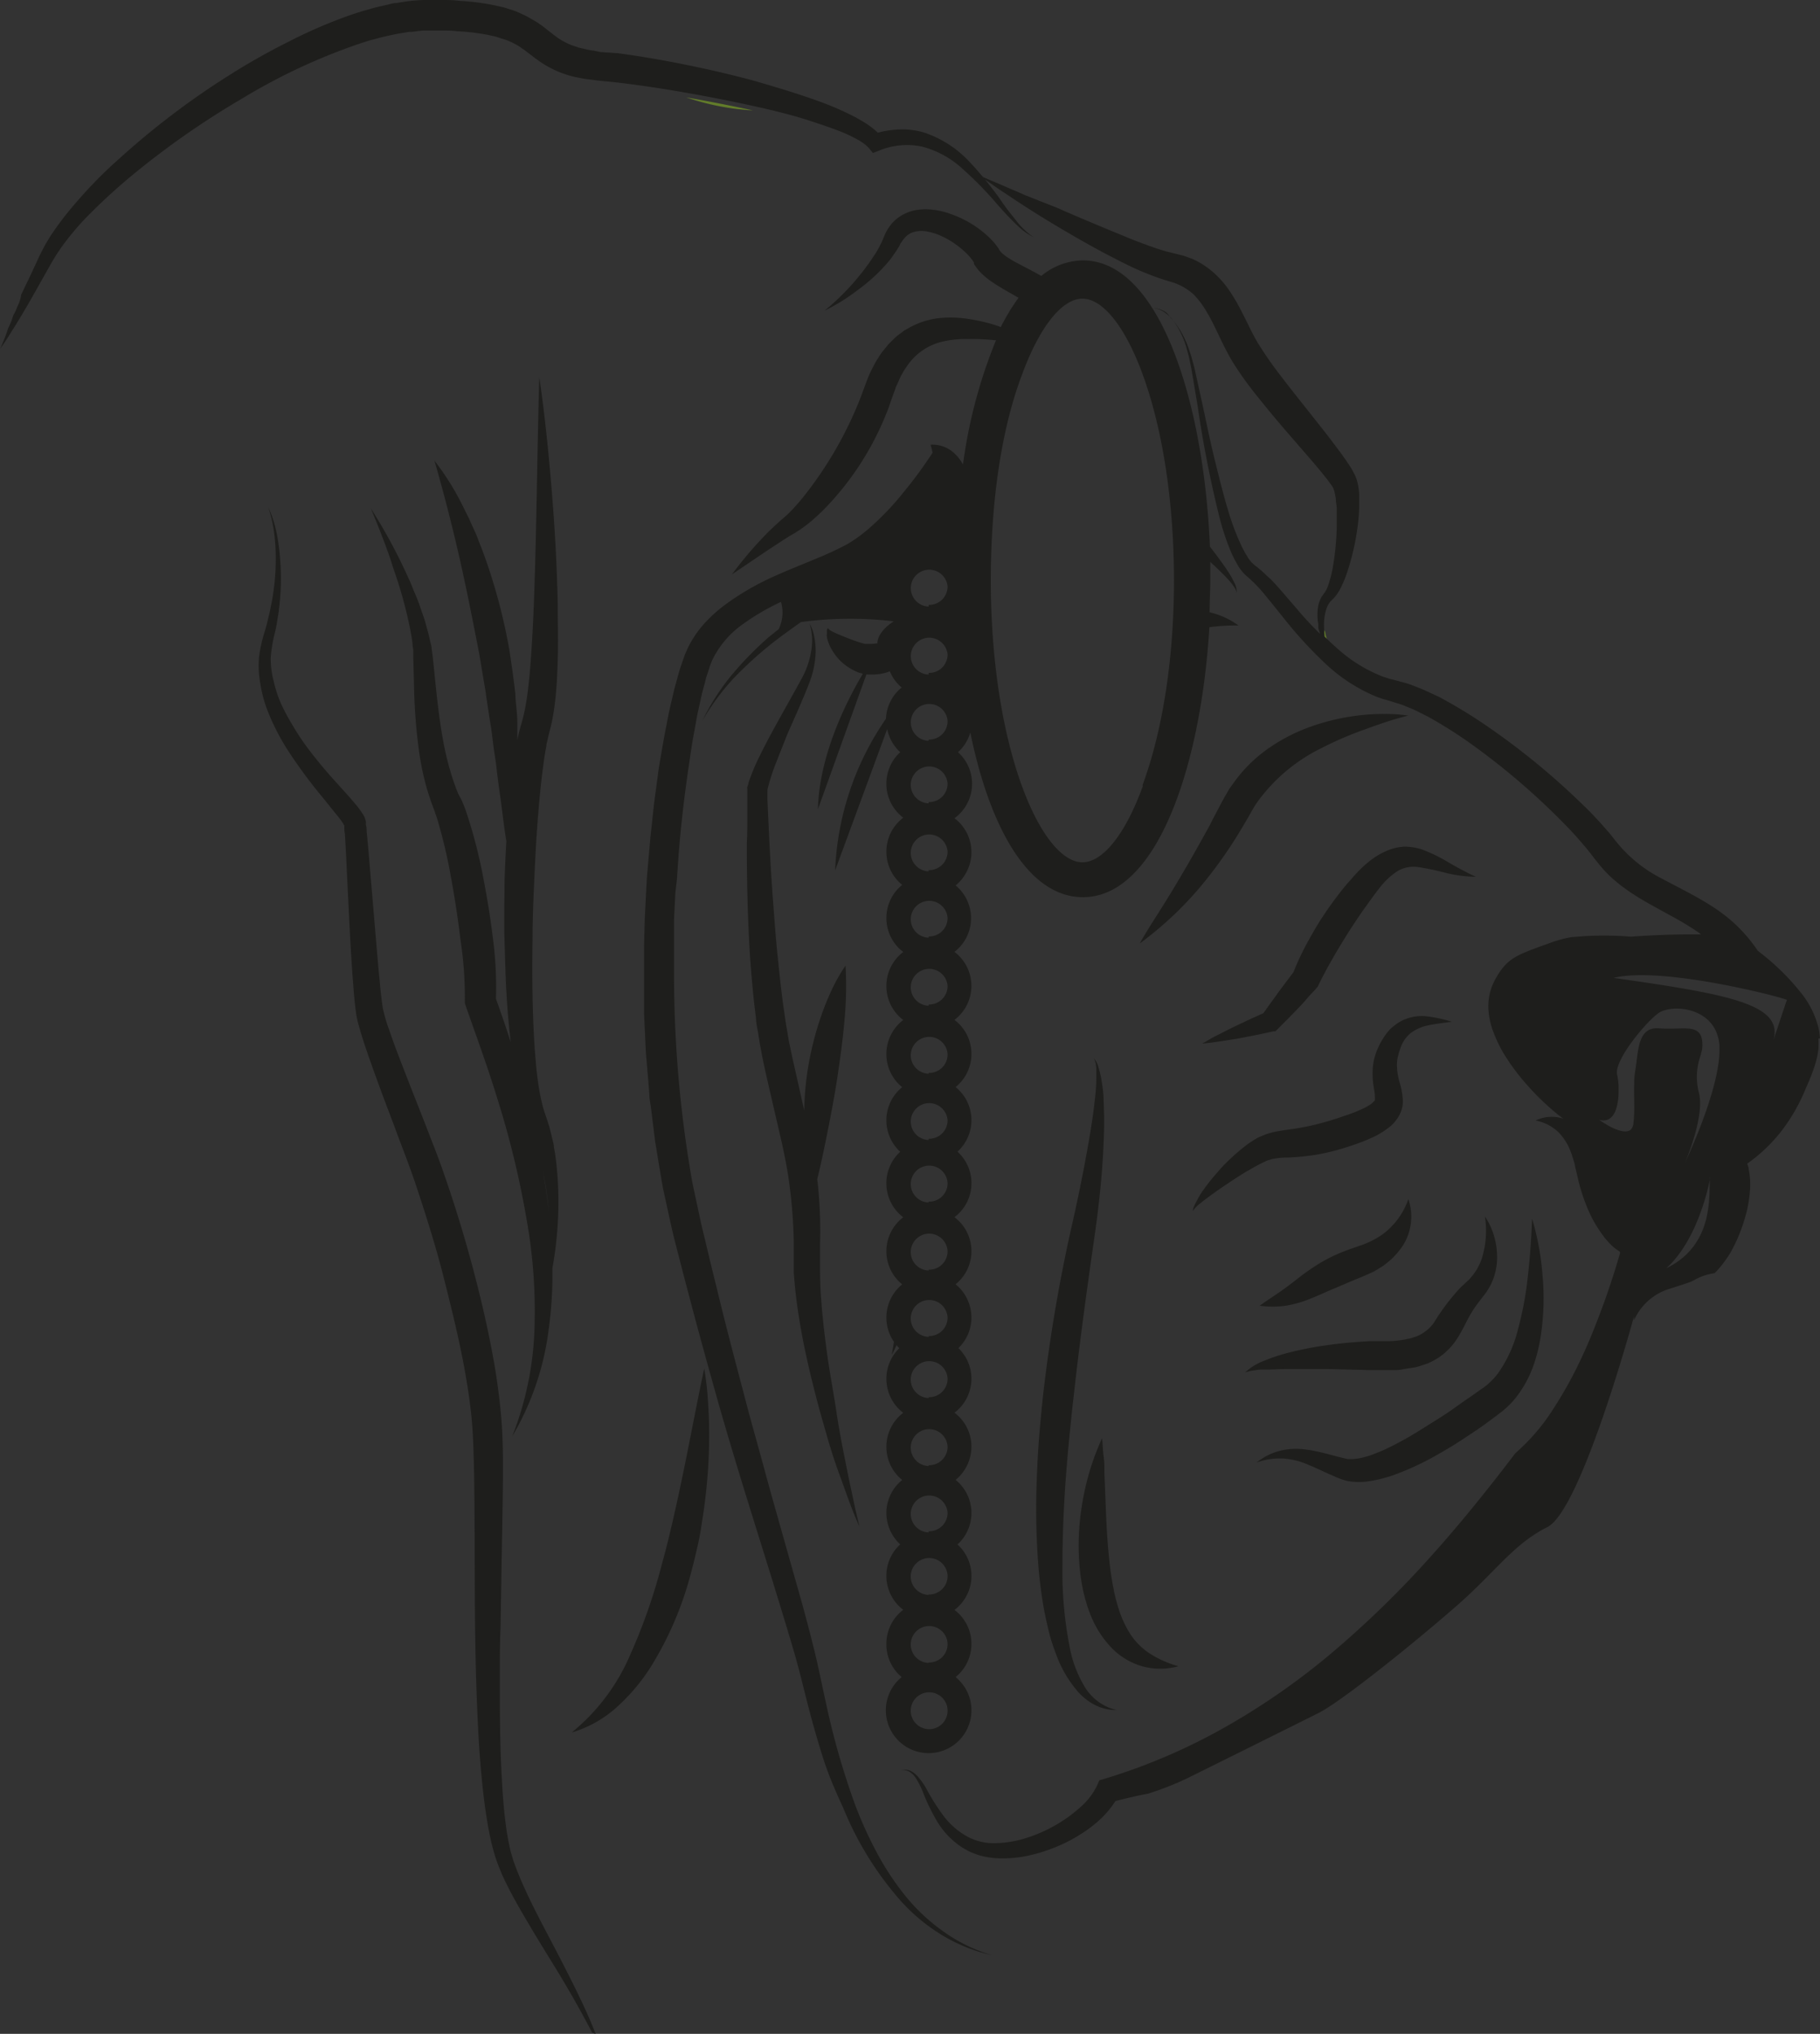<svg xmlns="http://www.w3.org/2000/svg" viewBox="0 0 174.78 195.25"><rect x="0" y="0" width="174.78" height="195.25" fill="#333333" stroke="none"/><defs><style>.cls-1{fill:#fff;}.cls-2{fill:#627c2a;}.cls-3{fill:#1e1e1c;}</style></defs><g id="Ebene_2" data-name="Ebene 2"><g id="Ebene_1-2" data-name="Ebene 1"><path class="cls-1" d="M109.3,23.66,99.05,19.31,102,20.58C104.43,21.64,106.86,22.71,109.3,23.66Z"/><path class="cls-1" d="M33.62,79.78h0Z"/><path class="cls-1" d="M52.69,113c.23,1.31.43,2.63.58,4A37,37,0,0,0,52.69,113Z"/><path class="cls-2" d="M72.31,10.6c-2.12-.46-4.27-.88-6.41-1.25A24,24,0,0,0,72.31,10.6Z"/><path class="cls-2" d="M127.22,60.49l-.15.55.38.38a6.09,6.09,0,0,1-.17-.61Z"/><path class="cls-1" d="M164.82,113.5a.88.88,0,0,0,0,.28C164.8,113.6,164.82,113.5,164.82,113.5Z"/><path class="cls-3" d="M116.16,58.78h0c0-1.07.07-2.14.07-3.22,0-.54,0-1.08,0-1.62l.11.11c.48.44.94.88,1.38,1.34a8.54,8.54,0,0,1,.63.72c.09.13.18.26.26.39a.9.9,0,0,1,.13.45,1.57,1.57,0,0,0-.2-1,9.09,9.09,0,0,0-.47-.87c-.35-.55-.73-1.08-1.12-1.61-.25-.34-.51-.67-.76-1C115.62,38.66,111.38,25,104,25a6.36,6.36,0,0,0-4,1.49c-.86-.49-1.71-.91-2.47-1.32-.27-.14-.5-.29-.73-.43a4.94,4.94,0,0,1-.57-.44l-.12-.11a.44.44,0,0,0-.08-.11l-.09-.1,0,0,0-.06-.09-.13a6.36,6.36,0,0,0-.77-.91,10.16,10.16,0,0,0-3.71-2.31A7.36,7.36,0,0,0,89,20.09a5.62,5.62,0,0,0-1.21.11,4.47,4.47,0,0,0-1.19.47,3.87,3.87,0,0,0-1,.84,4.47,4.47,0,0,0-.62,1l-.18.43c-.06.14-.11.28-.18.41s-.27.54-.43.8a23.35,23.35,0,0,1-5,5.67,19,19,0,0,0,1.71-.95c.55-.35,1.09-.73,1.61-1.13A16.45,16.45,0,0,0,85.42,25c.22-.26.4-.56.6-.84s.18-.29.28-.44l.13-.23c0-.07.09-.16.12-.2a2.61,2.61,0,0,1,.44-.57,1.86,1.86,0,0,1,.54-.37,2.7,2.7,0,0,1,1.35-.15,5.52,5.52,0,0,1,1.52.46,8.1,8.1,0,0,1,1.45.85,8.25,8.25,0,0,1,1.24,1.1,5.29,5.29,0,0,1,.44.59l0,.07,0,0,0,.07.19.28.21.28.22.24a7.3,7.3,0,0,0,.92.79c.3.21.61.42.9.59.6.37,1.17.67,1.72,1l.12.07a19.38,19.38,0,0,0-1.7,2.81l-.41-.15a16.66,16.66,0,0,0-2.71-.63,10.77,10.77,0,0,0-2.9-.07,7.68,7.68,0,0,0-2.93,1l-.35.2-.31.24a5,5,0,0,0-.62.5l-.55.55-.49.6a5,5,0,0,0-.44.62c-.13.21-.27.43-.39.64l-.34.66-.16.34-.14.33c-.17.44-.36.94-.49,1.3s-.29.78-.45,1.17a36.7,36.7,0,0,1-5.05,8.71,19.94,19.94,0,0,1-1.64,1.87l-.44.4c-.17.15-.36.3-.52.45-.34.31-.67.62-1,.94a37.48,37.48,0,0,0-3.49,4.07c1.5-1,2.94-2,4.4-2.95.37-.24.73-.48,1.09-.7l.55-.32c.19-.13.42-.26.61-.4a13.91,13.91,0,0,0,1.12-.87l.52-.47.5-.48a27.91,27.91,0,0,0,6-9.16c.18-.42.33-.86.48-1.3s.29-.79.43-1.18c0-.09.06-.19.1-.28l.12-.26.24-.53c.08-.18.18-.33.27-.5a3.76,3.76,0,0,1,.3-.47,5.66,5.66,0,0,1,3.42-2.46A10,10,0,0,1,93,32.55a21.25,21.25,0,0,1,2.52.11l.13,0a48.14,48.14,0,0,0-3.17,11.93,4.08,4.08,0,0,0-.66-.9,3.07,3.07,0,0,0-2.45-1c.07.28.14.53.19.77a42.56,42.56,0,0,1-2.79,3.8,27,27,0,0,1-3.43,3.57,14.74,14.74,0,0,1-1.92,1.38c-.69.38-1.44.73-2.21,1.07-1.54.66-3.15,1.28-4.76,2A25.61,25.61,0,0,0,69.71,58a13.94,13.94,0,0,0-2.11,1.9A10.22,10.22,0,0,0,66,62.32c-.09.22-.21.46-.28.67l-.23.66-.22.65-.18.64c-.11.43-.24.86-.35,1.29l-.3,1.28c-.21.86-.36,1.71-.53,2.57s-.31,1.71-.46,2.57c-.07.43-.15.85-.21,1.28l-.17,1.29c-.11.86-.25,1.72-.33,2.59l-.28,2.58L62.23,83l-.11,1.29-.07,1.3-.13,2.6-.07,2.6,0,1.3c0,.43,0,.87,0,1.3l0,2.6c0,.44,0,.87,0,1.3l.06,1.3c.05.87.07,1.74.13,2.61l.22,2.59.1,1.3c0,.44.11.87.16,1.3l.32,2.59.08.65.11.64.21,1.29c.15.86.28,1.72.44,2.57l.56,2.56c.19.85.37,1.71.59,2.54.43,1.66.85,3.33,1.3,5,.87,3.33,1.79,6.65,2.73,10,1.87,6.63,4,13.18,6,19.72.5,1.64,1,3.27,1.47,4.9s.86,3.3,1.3,5,.91,3.34,1.44,5S80.26,172,81,173.61a31.28,31.28,0,0,0,5.48,8.85,17.68,17.68,0,0,0,4,3.32,15.88,15.88,0,0,0,4.79,1.92,15.49,15.49,0,0,1-4.59-2.22A18.14,18.14,0,0,1,86.94,182a26.38,26.38,0,0,1-2.78-4.23,38.34,38.34,0,0,1-2.08-4.62,73.12,73.12,0,0,1-2.79-9.8c-.37-1.66-.7-3.35-1.11-5s-.85-3.35-1.32-5l-2.8-9.91-1.37-5Q72,136,71.35,133.49c-.88-3.31-1.75-6.63-2.56-10-.42-1.66-.81-3.33-1.21-5-.22-.84-.38-1.66-.56-2.48l-.53-2.48a114.79,114.79,0,0,1-1.76-20.22c0-.42,0-.84,0-1.27l0-1.27,0-2.55.13-2.54L65,84.47l.09-1.27c.22-3.39.62-6.77,1.12-10.12.13-.84.24-1.68.4-2.51s.28-1.66.47-2.48l.27-1.23c.09-.4.2-.8.31-1.2l.15-.6.19-.57.18-.56c.06-.2.14-.34.2-.52A9,9,0,0,1,71.23,60,22.23,22.23,0,0,1,75,57.78a3.68,3.68,0,0,1-.22,2.62l-1,.8a33.6,33.6,0,0,0-3.58,3.68,22.48,22.48,0,0,0-2.75,4.31,22.72,22.72,0,0,1,3-4.07,37.61,37.61,0,0,1,3.74-3.4c.88-.69,1.79-1.33,2.72-2a35.5,35.5,0,0,1,8.92-.07,3.62,3.62,0,0,0-.32.22,4,4,0,0,0-.62.55,2.8,2.8,0,0,0-.29.37,2,2,0,0,0-.25.48,3.18,3.18,0,0,0-.09.33s0,.1,0,.16h0l-.49.05H83.6a.31.31,0,0,1-.13,0,.68.68,0,0,1-.19,0,1.06,1.06,0,0,1-.23,0c-.32-.08-.7-.2-1.09-.34s-.8-.31-1.22-.48c-.21-.08-.42-.18-.64-.28l-.31-.16-.16-.11-.14-.14a1,1,0,0,0-.08.21,1.5,1.5,0,0,0,0,.22,2.22,2.22,0,0,0,0,.45,4.53,4.53,0,0,0,.27.81,5.47,5.47,0,0,0,.93,1.36,5.13,5.13,0,0,0,1.37,1,4.48,4.48,0,0,0,.44.2l.44.13c-1.44,2.42-4.19,7.71-4.31,13l4.65-12.93.29,0h.32l.21,0A5,5,0,0,0,85,64.6l.26-.08.19-.08A4,4,0,0,0,86.59,66a4.08,4.08,0,0,0-1.51,3A27.59,27.59,0,0,0,80.2,83.56l5-13.57a4.09,4.09,0,0,0,1.25,2.22,4.1,4.1,0,0,0,.29,6.29,4.1,4.1,0,0,0-.1,6.45,4.09,4.09,0,0,0,.1,6.44,4.1,4.1,0,0,0,0,6.53,4.12,4.12,0,0,0-1.62,3.27,4.08,4.08,0,0,0,1.52,3.18,4.09,4.09,0,0,0-.19,6.2,4.1,4.1,0,0,0,.29,6.29,4.09,4.09,0,0,0-.1,6.44,4.1,4.1,0,0,0-.79,5.52l-.21,1.26c.16-.31.31-.62.46-.94a3.58,3.58,0,0,0,.26.29,4.1,4.1,0,0,0,.38,6.2,4.1,4.1,0,0,0-.1,6.45,4.08,4.08,0,0,0-1.52,3.18,4.12,4.12,0,0,0,1.33,3,4.09,4.09,0,0,0,.29,6.28,4.12,4.12,0,0,0-1.62,3.27A4.08,4.08,0,0,0,86.59,161a4.11,4.11,0,1,0,5.18,0,4.09,4.09,0,0,0-.11-6.45,4.07,4.07,0,0,0,.29-6.28,4.08,4.08,0,0,0-.18-6.2,4.13,4.13,0,0,0,1.52-3.19,4.08,4.08,0,0,0-1.63-3.26,4.08,4.08,0,0,0,.38-6.2,4.09,4.09,0,0,0,1.25-2.94,4.14,4.14,0,0,0-1.52-3.19,4.08,4.08,0,0,0-.11-6.44,4.08,4.08,0,0,0,.29-6.29,4.08,4.08,0,0,0-.18-6.2,4.09,4.09,0,0,0-.11-6.45,4.09,4.09,0,0,0,0-6.53A4.08,4.08,0,0,0,91.77,85a4.13,4.13,0,0,0,1.52-3.19,4.08,4.08,0,0,0-1.63-3.26A4.08,4.08,0,0,0,92,72.21a4,4,0,0,0,1.18-1.9C95,79.25,98.68,86.13,104,86.13c7.14,0,11.34-12.64,12.14-25.92a19.2,19.2,0,0,1,2.8-.16A7.6,7.6,0,0,0,116.16,58.78ZM89.18,166A1.77,1.77,0,1,1,91,164.19,1.77,1.77,0,0,1,89.18,166Zm0-6.36A1.77,1.77,0,1,1,91,157.83,1.77,1.77,0,0,1,89.18,159.6Zm0-6.53A1.77,1.77,0,1,1,91,151.3,1.77,1.77,0,0,1,89.18,153.07Zm0-6A1.77,1.77,0,1,1,91,145.26,1.77,1.77,0,0,1,89.18,147Zm0-6.37A1.77,1.77,0,1,1,91,138.89,1.77,1.77,0,0,1,89.18,140.66Zm0-6.53A1.77,1.77,0,1,1,91,132.36,1.77,1.77,0,0,1,89.18,134.13Zm0-5.87A1.77,1.77,0,1,1,91,126.49,1.77,1.77,0,0,1,89.18,128.26Zm0-6.37A1.77,1.77,0,1,1,91,120.12,1.77,1.77,0,0,1,89.18,121.89Zm0-6.53A1.77,1.77,0,1,1,91,113.59,1.77,1.77,0,0,1,89.18,115.36Zm0-6A1.77,1.77,0,1,1,91,107.55,1.77,1.77,0,0,1,89.18,109.32Zm0-6.36A1.77,1.77,0,1,1,91,101.19,1.77,1.77,0,0,1,89.18,103Zm0-6.53A1.77,1.77,0,1,1,91,94.66,1.77,1.77,0,0,1,89.18,96.43Zm0-6.53A1.77,1.77,0,1,1,91,88.13,1.77,1.77,0,0,1,89.18,89.9Zm0-6.37A1.77,1.77,0,1,1,91,81.76,1.77,1.77,0,0,1,89.18,83.53Zm0-6.53A1.77,1.77,0,1,1,91,75.23,1.77,1.77,0,0,1,89.18,77Zm0-6A1.77,1.77,0,1,1,91,69.19,1.77,1.77,0,0,1,89.18,71Zm0-6.36A1.77,1.77,0,1,1,91,62.83,1.77,1.77,0,0,1,89.18,64.6Zm0-6.53A1.77,1.77,0,1,1,91,56.3,1.77,1.77,0,0,1,89.18,58.07Zm20.56,17.26c-1.66,4.57-3.83,7.29-5.79,7.29s-4.13-2.72-5.8-7.29c-1.92-5.25-3-12.27-3-19.77s1-14.51,3-19.76c1.67-4.57,3.84-7.29,5.8-7.29s4.13,2.72,5.79,7.29c1.92,5.25,3,12.27,3,19.76S111.66,70.08,109.74,75.33Z"/><path class="cls-3" d="M67.94,133.82c-.07-.81-.17-1.63-.31-2.44-.69,3.2-1.27,6.35-1.91,9.48-.32,1.56-.65,3.11-1,4.65s-.72,3.08-1.14,4.59a55.33,55.33,0,0,1-3.08,8.81,19.46,19.46,0,0,1-5.6,7.41,11.16,11.16,0,0,0,4.34-2.44A18.54,18.54,0,0,0,62.51,160a32.67,32.67,0,0,0,3.89-9.16c.22-.8.4-1.6.59-2.41s.32-1.61.44-2.42c.26-1.62.45-3.25.56-4.88s.14-3.26.09-4.89C68.05,135.45,68,134.63,67.94,133.82Z"/><path class="cls-3" d="M53.31,110.78l-.12-.69c0-.22-.08-.46-.13-.69l-.17-.68c-.06-.23-.1-.46-.18-.69l-.22-.68-.22-.65c-.05-.19-.13-.37-.17-.58a22.21,22.21,0,0,1-.47-2.53c-.12-.87-.18-1.75-.26-2.63-.25-3.54-.28-7.13-.23-10.71,0-1.79.07-3.59.15-5.37s.16-3.58.29-5.36.28-3.56.5-5.32c.11-.87.22-1.74.39-2.58,0-.22.08-.42.12-.63l.07-.31.07-.29.17-.67.09-.38.07-.36a26.08,26.08,0,0,0,.36-2.83c.08-.93.11-1.85.14-2.77.06-1.83,0-3.65,0-5.47-.08-3.64-.28-7.26-.58-10.88s-.66-7.22-1.19-10.81c-.21,7.25-.25,14.48-.52,21.67-.07,1.79-.16,3.58-.29,5.36q-.09,1.34-.24,2.64a24.52,24.52,0,0,1-.4,2.54l-.07.3-.07.28-.18.64-.1.36-.09.35c-.05.24-.11.47-.15.7,0,0,0,.08,0,.12,0-.6,0-1.2,0-1.8,0-.81-.12-1.61-.18-2.42,0-.41-.07-.81-.11-1.21l-.16-1.21c-.12-.8-.22-1.6-.36-2.4a54.39,54.39,0,0,0-2.57-9.37c-.15-.38-.3-.75-.44-1.13s-.32-.75-.49-1.12-.32-.74-.51-1.1l-.54-1.09a25.88,25.88,0,0,0-2.6-4.11c.9,3.11,1.68,6.16,2.38,9.22S45.4,59.57,46,62.65c.14.77.26,1.55.39,2.32l.2,1.16c.06.39.11.78.17,1.16.12.78.23,1.56.36,2.33s.2,1.56.31,2.34l.18,1.17c.06.39.09.79.14,1.18.1.78.2,1.57.32,2.36.18,1.35.33,2.71.56,4.09q-.12,2-.18,4c0,1.82-.06,3.64,0,5.47s.09,3.65.21,5.47c.08,1.45.22,2.9.39,4.35-.21-.63-.41-1.26-.62-1.88l-.8-2.29a36.19,36.19,0,0,0-.32-6c-.25-2.06-.6-4.1-1-6.13a46.77,46.77,0,0,0-1.63-6.08c-.1-.26-.21-.52-.31-.77L44,76.19c-.18-.44-.35-.89-.5-1.35A28.26,28.26,0,0,1,42.73,72c-.4-1.93-.65-3.92-.86-5.93l-.31-3-.11-.81c0-.27-.11-.52-.16-.78-.1-.53-.25-1-.39-1.54s-.33-1-.49-1.49-.35-1-.55-1.45-.39-1-.6-1.42l-.32-.71-.33-.69a52.1,52.1,0,0,0-3-5.38c.39.94.78,1.89,1.14,2.84s.72,1.9,1,2.86a42.12,42.12,0,0,1,1.62,5.8c.09.49.19,1,.24,1.46,0,.24.07.48.08.72l0,.71.08,3.06a52.71,52.71,0,0,0,.52,6.21,26.89,26.89,0,0,0,.67,3.13c.15.51.31,1,.5,1.54l.14.38.07.19.06.16c.07.22.15.44.23.66a49.88,49.88,0,0,1,1.36,5.76q.55,3,.9,5.93A36.38,36.38,0,0,1,44.64,96l0,.32.09.26c.6,1.71,1.2,3.38,1.78,5.06s1.12,3.37,1.63,5.06A87.05,87.05,0,0,1,50.56,117a50.1,50.1,0,0,1,.77,10.52,30.78,30.78,0,0,1-2.14,10.37,26.69,26.69,0,0,0,3.5-10.25,38.66,38.66,0,0,0,.36-5.89,36.42,36.42,0,0,0,.54-4.78,33.89,33.89,0,0,0-.19-5.51Zm-1.17,1.64a37.4,37.4,0,0,1,.58,4C52.57,115.05,52.37,113.74,52.14,112.42Z"/><path class="cls-3" d="M77,65.12c-.87,1.6-1.8,3.22-2.69,4.85-.45.82-.88,1.64-1.3,2.49a21.15,21.15,0,0,0-1.13,2.68c0,.13-.07.27-.11.4s0,.13,0,.21l0,.25c0,.08,0,.19,0,.24v.53l0,1.39c0,.93,0,1.86-.05,2.79,0,3.72.08,7.45.33,11.18.14,1.86.3,3.73.55,5.59,0,.47.12.94.2,1.41s.14.93.23,1.4l.27,1.4c.1.47.2.92.3,1.37l1.25,5.41c.42,1.79.79,3.55,1,5.31a47.62,47.62,0,0,1,.38,5.37l0,1.36,0,1.46c.08,1,.16,1.91.29,2.84.25,1.88.59,3.72,1,5.54.2.92.42,1.82.65,2.73s.46,1.8.72,2.7c.51,1.79,1,3.57,1.65,5.33s1.22,3.51,2,5.21c-.22-.9-.43-1.8-.62-2.71s-.39-1.8-.57-2.71c-.36-1.81-.73-3.62-1-5.44s-.62-3.63-.88-5.45c-.13-.91-.24-1.81-.35-2.72-.05-.45-.09-.91-.14-1.36s-.08-.9-.11-1.35c-.08-.91-.11-1.8-.12-2.69v-1.32l0-1.41a43.89,43.89,0,0,0-.21-5.72l-.06-.47c.42-1.72.75-3.33,1.07-4.95s.65-3.37.9-5.07.49-3.41.64-5.15a35,35,0,0,0,.11-5.34,15.62,15.62,0,0,0-1.35,2.38,25.19,25.19,0,0,0-1,2.48,30,30,0,0,0-1.29,5.18,29.27,29.27,0,0,0-.33,3.86l-.88-3.93c-.1-.45-.21-.9-.3-1.34L75.77,100c-.08-.44-.15-.89-.23-1.34L75.43,98l-.09-.67c-.28-1.79-.46-3.62-.65-5.43s-.32-3.66-.46-5.49-.24-3.67-.34-5.51l-.13-2.76-.06-1.38v-.52c0-.06,0-.07,0-.1V76a.6.6,0,0,1,0-.12,1.37,1.37,0,0,1,.05-.28,19.24,19.24,0,0,1,.83-2.5c.32-.85.68-1.7,1-2.55L76.71,68c.36-.86.73-1.69,1.06-2.58a8.84,8.84,0,0,0,.56-2.82,7.39,7.39,0,0,0-.12-1.41,4.37,4.37,0,0,0-.46-1.33,5.8,5.8,0,0,1,.14,2.71A8.26,8.26,0,0,1,77,65.12Z"/><path class="cls-3" d="M118.06,75.72l-.31.54-.16.27-.13.24-.26.48c-.33.65-.69,1.29-1,1.93-.7,1.28-1.41,2.55-2.14,3.81s-1.48,2.52-2.26,3.77-1.61,2.49-2.35,3.82a35.62,35.62,0,0,0,3.46-2.92,33.6,33.6,0,0,0,3.05-3.37,43.48,43.48,0,0,0,2.63-3.7c.4-.64.79-1.29,1.17-1.94l.28-.49.14-.25.12-.21.25-.42.28-.4A16.64,16.64,0,0,1,127,71.77,33.25,33.25,0,0,1,131,70.05c1.37-.5,2.78-1,4.24-1.35a14.36,14.36,0,0,0-2.27-.16,19.41,19.41,0,0,0-2.29.12,21,21,0,0,0-4.52,1,17,17,0,0,0-4.24,2.11,13.74,13.74,0,0,0-3.49,3.44Z"/><path class="cls-3" d="M104.17,161.94a11.35,11.35,0,0,1-1.41-3.64,37.59,37.59,0,0,1-.73-8c0-2.69.11-5.39.3-8.09.1-1.35.21-2.7.34-4s.26-2.7.42-4c.59-5.41,1.34-10.78,2.12-16.21.37-2.73.66-5.48.77-8.25a41.23,41.23,0,0,0,0-4.16c0-.7-.12-1.39-.23-2.08-.08-.35-.14-.69-.25-1a2.3,2.3,0,0,0-.46-.94,2.4,2.4,0,0,1,.24,1c0,.34,0,.68,0,1,0,.68-.06,1.36-.14,2-.14,1.35-.36,2.69-.58,4-.47,2.68-1,5.34-1.61,8a153.25,153.25,0,0,0-2.77,16.28c-.15,1.38-.28,2.75-.39,4.13s-.18,2.76-.23,4.15a70.45,70.45,0,0,0,.17,8.34c.12,1.39.3,2.78.55,4.16.14.69.29,1.38.46,2.07s.4,1.36.64,2a11.48,11.48,0,0,0,2.15,3.72,5.78,5.78,0,0,0,1.72,1.31,4.62,4.62,0,0,0,2,.44A4.87,4.87,0,0,1,104.17,161.94Z"/><path class="cls-3" d="M108.36,156.57a10.78,10.78,0,0,1-1.09-2.66c-.08-.23-.13-.48-.19-.72l-.09-.36-.06-.37c-.11-.49-.18-1-.26-1.51-.27-2-.4-4.14-.48-6.28l-.13-3.25c0-.55,0-1.1-.08-1.66s-.07-1.12-.15-1.68a24.61,24.61,0,0,0-1.93,6.45,23.64,23.64,0,0,0-.12,6.83c.09.57.18,1.15.33,1.73l.11.43.13.43a7.11,7.11,0,0,0,.29.85,9.77,9.77,0,0,0,1.89,3.16,6.69,6.69,0,0,0,3.15,2,6.56,6.56,0,0,0,3.49,0,10.09,10.09,0,0,1-2.89-1.31A6.52,6.52,0,0,1,108.36,156.57Z"/><path class="cls-3" d="M142.61,133.1l-.11.09-.14.09-.27.19c-.72.52-1.45,1-2.18,1.53s-1.46,1-2.2,1.46-1.48.94-2.23,1.38-1.51.84-2.27,1.21c-.38.18-.76.34-1.15.49a8.75,8.75,0,0,1-1.13.37,5.24,5.24,0,0,1-1.06.16h-.23l-.23,0-.63-.15c-.84-.21-1.72-.47-2.66-.65a9.94,9.94,0,0,0-1.44-.18,6.45,6.45,0,0,0-1.46.12,5.8,5.8,0,0,0-2.54,1.19,6.58,6.58,0,0,1,2.6-.38,7.22,7.22,0,0,1,2.43.63c.8.32,1.59.73,2.46,1.09.21.1.44.19.66.27l.43.13a3.25,3.25,0,0,0,.43.08,6.43,6.43,0,0,0,1.64,0,13,13,0,0,0,2.87-.75,26.57,26.57,0,0,0,2.6-1.15c.84-.43,1.64-.89,2.44-1.37s1.56-1,2.32-1.5,1.51-1.06,2.24-1.61l.27-.21.14-.1.15-.13a8,8,0,0,0,.61-.55,8.43,8.43,0,0,0,1-1.22,11.05,11.05,0,0,0,1.36-2.73A16.13,16.13,0,0,0,148,128a23.92,23.92,0,0,0,.13-5.6,25.37,25.37,0,0,0-1-5.41c-.07,1.83-.19,3.62-.39,5.39a32.78,32.78,0,0,1-.94,5.15,12.58,12.58,0,0,1-2,4.39,7.33,7.33,0,0,1-.75.81C142.89,132.89,142.74,133,142.61,133.1Z"/><path class="cls-3" d="M141.26,122.63a1.7,1.7,0,0,1-.29.31l-.3.28-.41.38a20.6,20.6,0,0,0-2.55,3.37,3.62,3.62,0,0,1-1.06,1,1.83,1.83,0,0,1-.3.18l-.33.15-.38.12a2,2,0,0,1-.39.1,7,7,0,0,1-.84.15,8.8,8.8,0,0,1-.91.08l-.46,0-.49,0-1,0c-1.37.08-2.75.19-4.12.39a31.88,31.88,0,0,0-4.07.82,17.49,17.49,0,0,0-2,.69,5.34,5.34,0,0,0-1.79,1.11,4.17,4.17,0,0,1,1-.22,4.1,4.1,0,0,1,.49-.06l.5,0c.67,0,1.34-.05,2-.05,1.34,0,2.68,0,4,0l4,.1,1,0h1.08c.36,0,.75,0,1.12-.08s.77-.12,1.16-.19a4.83,4.83,0,0,0,.59-.17c.2-.07.39-.12.59-.2a6.88,6.88,0,0,0,1.16-.63,6.42,6.42,0,0,0,1.75-1.87c.41-.67.7-1.28,1-1.85a11.12,11.12,0,0,1,1-1.54l.65-.85a6.24,6.24,0,0,0,.59-1,6,6,0,0,0,.52-2.26,7.2,7.2,0,0,0-.28-2.19,6.74,6.74,0,0,0-.89-1.92,8.9,8.9,0,0,1-.25,3.88,3.12,3.12,0,0,1-.15.43,2.43,2.43,0,0,1-.18.4c-.07.13-.13.26-.2.38l-.24.36A4.15,4.15,0,0,1,141.26,122.63Z"/><path class="cls-3" d="M132.81,118.47a8.31,8.31,0,0,1-1.71.93,3.75,3.75,0,0,1-.47.17l-.47.17c-.39.13-.77.26-1.16.42a14.83,14.83,0,0,0-2.23,1.09,20.29,20.29,0,0,0-2,1.38c-.6.47-1.17.91-1.8,1.35s-1.3.86-2,1.37a9.11,9.11,0,0,0,2.5,0,10.77,10.77,0,0,0,2.41-.69c.76-.3,1.44-.63,2.12-.91s1.35-.58,2-.85l1-.41.62-.28a3.8,3.8,0,0,0,.6-.31l.58-.36c.19-.13.37-.28.55-.43l.26-.22c.08-.08.17-.16.25-.25s.32-.33.46-.52a5.17,5.17,0,0,0,.93-5A7.11,7.11,0,0,1,132.81,118.47Z"/><path class="cls-3" d="M120.7,111.9c.3-.16.61-.31.87-.43s.28-.09.41-.14.27-.08.41-.1a7.14,7.14,0,0,1,.88-.1c.66,0,1.44-.06,2.21-.15a17.71,17.71,0,0,0,2.29-.41c.37-.09.74-.19,1.1-.3s.73-.22,1.09-.35a16.15,16.15,0,0,0,2.18-.89,7.49,7.49,0,0,0,1.13-.71,3.76,3.76,0,0,0,1.1-1.24,3.05,3.05,0,0,0,.32-.92,3.27,3.27,0,0,0,0-.87,6.62,6.62,0,0,0-.25-1.27,6.44,6.44,0,0,1-.29-1.77,3.56,3.56,0,0,1,.1-.84l.12-.46.15-.42a3.1,3.1,0,0,1,1-1.39,4.27,4.27,0,0,1,1.76-.73c.68-.14,1.42-.22,2.15-.32a13,13,0,0,0-2.18-.49,4.3,4.3,0,0,0-3,.6c-.19.13-.36.27-.54.41s-.32.31-.46.48a6.28,6.28,0,0,0-.38.52l-.33.55-.26.57a5.76,5.76,0,0,0-.38,1.26,6.07,6.07,0,0,0-.08,1.34c0,.43.08.85.13,1.21a4.8,4.8,0,0,1,.09.88c0,.2,0,.24-.09.3a1.67,1.67,0,0,1-.37.32,5,5,0,0,1-.74.41,15,15,0,0,1-1.84.71q-.49.18-1,.33c-.32.11-.65.2-1,.29a19.2,19.2,0,0,1-2,.46c-.67.13-1.33.2-2.11.33a7.79,7.79,0,0,0-1.25.3c-.21.07-.42.17-.63.25s-.39.2-.57.31a9,9,0,0,0-1,.7c-.3.24-.6.49-.88.74-.56.51-1.08,1-1.58,1.6a19.37,19.37,0,0,0-1.4,1.74c-.22.31-.42.62-.61,1-.09.16-.18.33-.26.5a1.52,1.52,0,0,0-.16.54,3.23,3.23,0,0,1,.76-.76c.27-.23.56-.44.85-.66q.87-.63,1.77-1.23c.59-.4,1.19-.78,1.78-1.14Z"/><path class="cls-3" d="M133.13,81.7a6.84,6.84,0,0,0-1.47.86,11.09,11.09,0,0,0-1.19,1.06c-.37.38-.67.74-1,1.11s-.63.75-.93,1.14c-.59.77-1.15,1.56-1.68,2.38s-1,1.67-1.47,2.53c-.23.44-.44.87-.65,1.32s-.35.8-.53,1.24c-.22.28-.43.57-.65.86s-.54.71-.8,1.07l-1.44,2-1.23.55-1.56.74c-.52.25-1,.51-1.55.78s-1,.55-1.53.85c.58-.06,1.16-.13,1.73-.22s1.15-.18,1.72-.27l1.7-.33c.56-.11,1.12-.24,1.68-.36l.19,0,.27-.26c.63-.63,1.26-1.26,1.88-1.91.31-.31.61-.64.91-1s.61-.64.91-1l.1-.11.12-.25c.17-.36.39-.78.6-1.17s.43-.8.66-1.19c.44-.79.92-1.57,1.4-2.34.24-.38.48-.77.74-1.15l.76-1.13.8-1.11c.27-.37.54-.74.8-1.07a7.17,7.17,0,0,1,1.69-1.63,3,3,0,0,1,2.07-.45,24.16,24.16,0,0,1,2.67.56,12.7,12.7,0,0,0,2.88.37c-.88-.4-1.7-.85-2.51-1.31a15.32,15.32,0,0,0-2.66-1.31,5.35,5.35,0,0,0-1.69-.27A4.74,4.74,0,0,0,133.13,81.7Z"/><path class="cls-3" d="M56.25,193c-.67-1.48-1.41-2.94-2.15-4.39-1.47-2.9-3.1-5.73-4.3-8.67l-.22-.55-.2-.55c-.14-.37-.23-.73-.34-1.1-.17-.75-.33-1.52-.43-2.31-.22-1.56-.34-3.16-.42-4.77C48,167.44,48,164.21,48,161c0-1.62,0-3.24.07-4.86l.08-4.86c.05-3.24.13-6.49.15-9.76,0-1.63,0-3.28-.13-5s-.34-3.33-.6-5c-.55-3.26-1.28-6.47-2.12-9.64s-1.8-6.3-2.89-9.41c-.27-.78-.56-1.56-.86-2.33l-.88-2.27-1.78-4.53c-.58-1.5-1.17-3-1.68-4.51a14,14,0,0,1-.61-2.13c-.11-.73-.2-1.54-.27-2.33-.16-1.6-.29-3.22-.43-4.83l-.41-4.85c-.14-1.62-.26-3.23-.43-4.87,0-.21,0-.41-.07-.64l0-.17V79a.31.31,0,0,0,0-.11,1.91,1.91,0,0,0-.1-.34c0-.09-.07-.15-.1-.23s-.15-.24-.22-.35-.14-.2-.21-.3a5.37,5.37,0,0,0-.41-.51c-.54-.66-1.1-1.25-1.63-1.85a45.89,45.89,0,0,1-3.06-3.68,23,23,0,0,1-1.31-2A20.34,20.34,0,0,1,27,67.58a12.2,12.2,0,0,1-.72-2.19A8.59,8.59,0,0,1,26,63.13a13.38,13.38,0,0,1,.38-2.31,12.32,12.32,0,0,0,.24-1.21c.06-.41.15-.81.18-1.23a22.57,22.57,0,0,0,.08-4.93A18.2,18.2,0,0,0,26.53,51a11.7,11.7,0,0,0-.77-2.32,12.83,12.83,0,0,1,.55,2.36,17.75,17.75,0,0,1,.17,2.41A21.87,21.87,0,0,1,26,58.26c-.06.39-.17.78-.26,1.17s-.19.77-.3,1.15a13.13,13.13,0,0,0-.56,2.47A9.29,9.29,0,0,0,25,65.63a12.4,12.4,0,0,0,.65,2.48A21.77,21.77,0,0,0,28,72.57a47.07,47.07,0,0,0,3,4c.51.63,1,1.26,1.51,1.87.11.15.24.31.33.45a1.91,1.91,0,0,1,.14.21c0,.06.08.13.09.16l0,0h0v.21c0,.17,0,.38.05.57.1,1.6.17,3.23.25,4.85.16,3.24.3,6.49.56,9.75.06.82.13,1.64.25,2.51a8.93,8.93,0,0,0,.29,1.35c.11.42.24.82.36,1.22.51,1.58,1.07,3.11,1.63,4.65s1.14,3,1.71,4.57l.86,2.27c.28.75.55,1.49.81,2.25,1,3,2,6.12,2.78,9.22s1.56,6.23,2.1,9.37c.27,1.57.5,3.14.62,4.7s.15,3.16.19,4.77c.1,6.45,0,13,.19,19.49.1,3.25.23,6.52.55,9.79.16,1.63.36,3.26.67,4.9a23.58,23.58,0,0,0,.59,2.45c.14.41.27.83.44,1.21l.24.59.26.56c.72,1.5,1.55,2.92,2.38,4.32s1.69,2.79,2.54,4.17c1.22,2,2.39,4.05,3.48,6.14l.33.11C56.9,194.49,56.59,193.74,56.25,193Z"/><path class="cls-3" d="M174.77,99.69a6,6,0,0,0-.13-1,8.81,8.81,0,0,0-1.52-3.17,23,23,0,0,0-4.31-4.24,14.63,14.63,0,0,0-4.15-4.11c-1.66-1.1-3.39-1.92-5-2.79a13.36,13.36,0,0,1-4-3.05l-.2-.23-.21-.25-.46-.58-.23-.29-.24-.27-.48-.55c-.64-.71-1.3-1.4-2-2.06a69.26,69.26,0,0,0-8.76-7.2,48.21,48.21,0,0,0-4.89-3l-1.32-.61c-.44-.2-.91-.37-1.37-.55a7.36,7.36,0,0,0-.71-.22l-.73-.2-.32-.08-.3-.08-.6-.19a14.18,14.18,0,0,1-4.43-2.73c-.41-.36-.81-.74-1.2-1.12a8.35,8.35,0,0,1-.06-1,4.78,4.78,0,0,1,.29-1.84,2.64,2.64,0,0,1,.2-.37.91.91,0,0,0,.11-.16l.14-.13.18-.18c.08-.08.14-.16.2-.23a4.58,4.58,0,0,0,.33-.48,11.12,11.12,0,0,0,.84-2,23.26,23.26,0,0,0,.91-4,18,18,0,0,0,.18-2.09c0-.35,0-.71,0-1.09a6.36,6.36,0,0,0-.15-1.17,3.72,3.72,0,0,0-.22-.67c-.1-.22-.19-.38-.29-.57s-.39-.63-.59-.92-.4-.56-.6-.84l-.61-.81c-.81-1.08-1.65-2.12-2.47-3.16s-1.65-2.07-2.44-3.11a38,38,0,0,1-2.2-3.11c-.64-1-1.17-2.22-1.81-3.45a19.23,19.23,0,0,0-1.1-1.86,9.45,9.45,0,0,0-1.55-1.75,8.22,8.22,0,0,0-2-1.28l-.56-.2-.28-.1-.28-.07-1-.25-.42-.1-.45-.14c-.3-.1-.6-.18-.9-.3l-.91-.33-.92-.35c-2.43-1-4.87-2-7.31-3.08L98.5,18.76l-.73-.32-1.84-.79L94.4,17c-.42-.51-.86-1-1.34-1.51a10.51,10.51,0,0,0-4.18-2.72,7.25,7.25,0,0,0-2.58-.34,9.49,9.49,0,0,0-2,.31,7.36,7.36,0,0,0-1.06-.84,15.31,15.31,0,0,0-1.51-.86,28.83,28.83,0,0,0-3.1-1.32c-2.09-.76-4.2-1.38-6.33-2-1.06-.28-2.13-.55-3.2-.8s-2.14-.48-3.22-.7c-2.16-.44-4.32-.81-6.52-1.11L57.71,5,57,4.86a5.4,5.4,0,0,1-.72-.13l-.7-.16-.65-.22a6.64,6.64,0,0,1-1.19-.6c-.19-.12-.38-.27-.57-.41l-.63-.49c-.23-.18-.44-.36-.7-.53A7.11,7.11,0,0,0,51,1.81a6.9,6.9,0,0,0-.85-.45A7.9,7.9,0,0,0,49.3,1L48.42.72l-.88-.2A23,23,0,0,0,44.1.08C43.52,0,43,0,42.41,0l-.85,0-.88,0a16.73,16.73,0,0,0-1.75.15l-.86.14c-.29,0-.57.09-.85.16-.56.13-1.12.24-1.67.41l-.82.23-.81.26A47,47,0,0,0,27.72,4a64.56,64.56,0,0,0-5.8,3.28,75.89,75.89,0,0,0-10.52,8C10.58,16,9.78,16.77,9,17.58S7.5,19.2,6.79,20.05a28.22,28.22,0,0,0-2,2.7l-.44.73c-.14.25-.26.51-.4.76-.25.5-.46,1-.7,1.49-.39.86-.81,1.7-1.21,2.55a3.78,3.78,0,0,1-.39,1.19,3.8,3.8,0,0,1-.37.79,6.44,6.44,0,0,1-.49,1.23,16.45,16.45,0,0,1-.78,2c.35-.5.7-1,1-1.51,1.19-1.84,2.25-3.76,3.32-5.66.27-.47.53-.95.8-1.41.14-.21.27-.44.41-.65L6,23.59a29.33,29.33,0,0,1,2-2.42,57,57,0,0,1,4.7-4.35A80.43,80.43,0,0,1,23.27,9.45,57.3,57.3,0,0,1,34.8,4.1l.74-.23.76-.2c.5-.14,1-.24,1.5-.35.25-.06.51-.1.76-.14s.5-.09.75-.12c.5,0,1-.13,1.5-.13l.74,0,.79,0c.53,0,1.06,0,1.57.07a20.93,20.93,0,0,1,3,.36l.71.16.67.22A4.08,4.08,0,0,1,49,4a4.8,4.8,0,0,1,.6.3,5.25,5.25,0,0,1,.58.38c.19.12.4.29.6.44l.67.51c.25.17.49.36.76.52a9.63,9.63,0,0,0,3.52,1.34,6.85,6.85,0,0,0,.89.14l.87.11L59,7.89c2.1.24,4.2.55,6.3.91s4.29.78,6.42,1.24S76,11,78,11.67c1,.33,2,.66,3,1.07a13.4,13.4,0,0,1,1.37.67,4.24,4.24,0,0,1,1.06.79l.4.49.54-.21a7,7,0,0,1,4.2-.4,9.16,9.16,0,0,1,3.88,2.14,34.65,34.65,0,0,1,3.28,3.35c.53.6,1.06,1.19,1.63,1.75a11.4,11.4,0,0,0,.89.81,5.6,5.6,0,0,0,1,.63,6.93,6.93,0,0,1-1.7-1.63c-.5-.61-1-1.25-1.43-1.89s-1-1.34-1.51-2l1.14.8,1.67,1.11c1.11.74,2.24,1.45,3.39,2.15,2.29,1.38,4.61,2.71,7,3.9a27.11,27.11,0,0,0,3.86,1.62l.92.28.2.06.19.08.37.16a5.55,5.55,0,0,1,1.3.89,8.3,8.3,0,0,1,1,1.27c.31.49.6,1,.89,1.59.57,1.14,1.11,2.4,1.86,3.64a34.5,34.5,0,0,0,2.44,3.38c.85,1.06,1.7,2.09,2.57,3.1l2.6,3c.43.5.85,1,1.24,1.5.21.25.38.49.55.72s.15.22.2.3a2.54,2.54,0,0,1,.11.26,7,7,0,0,1,.17.8c0,.29.07.6.09.91,0,.62,0,1.26,0,1.9a25.88,25.88,0,0,1-.38,3.83,11.15,11.15,0,0,1-.48,1.81,2.7,2.7,0,0,1-.17.38l-.1.17-.06.07-.09.13-.18.25-.13.27a3.92,3.92,0,0,0-.18.55,5,5,0,0,0,0,1.8c0,.11,0,.22,0,.33s.11.4.17.61l-.38-.39q-1-1-1.89-2.07c-.61-.7-1.21-1.41-1.83-2.11-.32-.36-.64-.71-1-1a10,10,0,0,0-1.14-1,3,3,0,0,1-.74-.85,9.66,9.66,0,0,1-.62-1.15,23.34,23.34,0,0,1-1-2.54c-.56-1.74-1-3.54-1.45-5.34s-.82-3.62-1.21-5.43l-.6-2.73c-.1-.46-.19-.91-.32-1.36l-.19-.69-.22-.66a8.88,8.88,0,0,0-1.3-2.5,4,4,0,0,0-.47-.53A3.32,3.32,0,0,0,112,30a2.33,2.33,0,0,0-1.32-.43,2.25,2.25,0,0,1,1.27.5,3.9,3.9,0,0,1,.93,1,8.5,8.5,0,0,1,1.11,2.5l.18.66.14.68c.1.45.17.91.25,1.36l.46,2.75a107.27,107.27,0,0,0,2.18,11,24.64,24.64,0,0,0,.91,2.71,9.7,9.7,0,0,0,.65,1.34,4.16,4.16,0,0,0,1,1.27,13.79,13.79,0,0,1,1.82,1.9c.58.7,1.16,1.43,1.75,2.16a39.8,39.8,0,0,0,3.84,4.2,16.08,16.08,0,0,0,4.91,3.24c.24.1.48.18.72.26l.37.1.36.11.61.19a4.69,4.69,0,0,1,.6.2c.41.17.82.32,1.22.51l1.19.6a42.61,42.61,0,0,1,4.57,2.93,67.21,67.21,0,0,1,8.3,7.14c.64.64,1.26,1.3,1.85,2l.44.51.21.26.2.25.4.52.23.29.25.31a12.76,12.76,0,0,0,1.06,1.14c.19.19.39.34.59.51s.39.33.59.47l.61.44c.21.15.42.27.63.41.41.27.83.5,1.25.75l2.05,1.13a29.91,29.91,0,0,1,2.67,1.6,3.4,3.4,0,0,1,.3.23h-1c-1.8,0-3.79.08-5.71.22l-.72-.05a33.77,33.77,0,0,0-3.77,0l-1,.08c-.33,0-.67.11-1,.17l-.54.15-.26.08-.21.07-.86.31c-.58.21-1.17.42-1.79.68a6.8,6.8,0,0,0-1,.49,4.1,4.1,0,0,0-1,.81,5.86,5.86,0,0,0-.69.95,6.79,6.79,0,0,0-.51,1,5.42,5.42,0,0,0-.34,2.42,7.28,7.28,0,0,0,.53,2.16,13.3,13.3,0,0,0,.9,1.86,21.11,21.11,0,0,0,2.37,3.17,24.7,24.7,0,0,0,2.81,2.69c.18.15.37.29.57.43a3.57,3.57,0,0,0-2.66.18,4.33,4.33,0,0,1,2.23,1.16,5.34,5.34,0,0,1,1.17,1.92l.1.26c0,.09.06.19.08.28s.13.37.17.56c.07.4.17.75.28,1.24a17,17,0,0,0,.84,2.72,11.87,11.87,0,0,0,1.4,2.62,7.71,7.71,0,0,0,1,1.2,5.23,5.23,0,0,0,.83.64l0,.16c-.17.58-.34,1.15-.52,1.73-.3.93-.6,1.85-.93,2.77-.67,1.83-1.36,3.64-2.18,5.39a40.07,40.07,0,0,1-2.75,5,19.36,19.36,0,0,1-3.59,4.22l-.07.06-.09.12c-2.61,3.43-5.3,6.77-8.16,9.94a94.83,94.83,0,0,1-9.14,8.91,67.11,67.11,0,0,1-10.39,7.28,56.93,56.93,0,0,1-11.63,5l-.55.16-.2.47a6.53,6.53,0,0,1-1.64,2.13,13.84,13.84,0,0,1-2.39,1.72,14.14,14.14,0,0,1-2.73,1.2,10.4,10.4,0,0,1-2.9.51,5.35,5.35,0,0,1-2.76-.6,7.23,7.23,0,0,1-2.26-1.91,20.53,20.53,0,0,1-1.69-2.64,6.69,6.69,0,0,0-.94-1.33,2.16,2.16,0,0,0-.67-.48,1.47,1.47,0,0,0-.8-.07,1.37,1.37,0,0,1,.75.18,2,2,0,0,1,.55.52,7.53,7.53,0,0,1,.72,1.38,19.46,19.46,0,0,0,1.41,2.91,7.75,7.75,0,0,0,2.34,2.43l.37.22.39.21.41.17.42.15a7.77,7.77,0,0,0,1.72.31,11.66,11.66,0,0,0,3.39-.32,15.84,15.84,0,0,0,3.18-1.13,13.47,13.47,0,0,0,1.48-.82,11.41,11.41,0,0,0,1.4-1,9.19,9.19,0,0,0,2-2.22s1.86-.48,3.1-.7a28.08,28.08,0,0,0,4.43-1.8c4.2-2.08,10.48-5.2,12.07-6,2.45-1.31,9.47-7,13.22-10.29s5.39-5.87,8.66-7.51,8.32-20.24,8.32-20.24v.39a5.46,5.46,0,0,1,3.33-3c.71-.22,1.42-.45,2.13-.7.13-.07.28-.13.41-.21a5.22,5.22,0,0,1,1.86-.61,6.52,6.52,0,0,0,.51-.55,11.15,11.15,0,0,0,1-1.39,15.3,15.3,0,0,0,1.3-3,12.31,12.31,0,0,0,.61-3.26,7.56,7.56,0,0,0-.14-1.81c0-.16-.09-.34-.14-.51a15.3,15.3,0,0,0,3.65-3.62,17.19,17.19,0,0,0,1.61-2.77c.23-.48.43-1,.62-1.42s.38-.93.56-1.46a8.46,8.46,0,0,0,.4-1.75,11.53,11.53,0,0,0,0-1Zm-10.56,13.53c-.13,1.39.47,6.28-4.19,8.53,2.84-2.55,3.95-7.33,4.19-8.53a1.3,1.3,0,0,1,0-.28A2.67,2.67,0,0,1,164.21,113.22Zm-2.4-1.59s2-4.57,1.31-6.85a6.12,6.12,0,0,1,.23-3.56c0-.12.05-.23.08-.34a3,3,0,0,0,0-1.16c-.33-1.47-2-.82-4.08-1s-2,2.12-2.29,3.92c-.06.33-.09.64-.12,1,0,.11,0,.22,0,.33-.06,1.27.09,2.45-.08,3.89-.21,1.9-3.29-.36-3.29-.36,1.49.42,1.89-1.37,1.87-2.88,0-.1,0-.21,0-.31a6.19,6.19,0,0,0-.14-1.13c-.33-1.31,2.61-4.9,3.91-5.88s5.59-.65,5.91,3a.68.68,0,0,1,0,.15.91.91,0,0,1,0,.17C165.25,104.45,161.81,111.63,161.81,111.63Zm9.72-15.44-1.23,3.69c1-3.43-4.08-4.41-15.34-6,4.23-1.06,14.33,1.38,16.33,2l.32.11Z"/></g></g></svg>